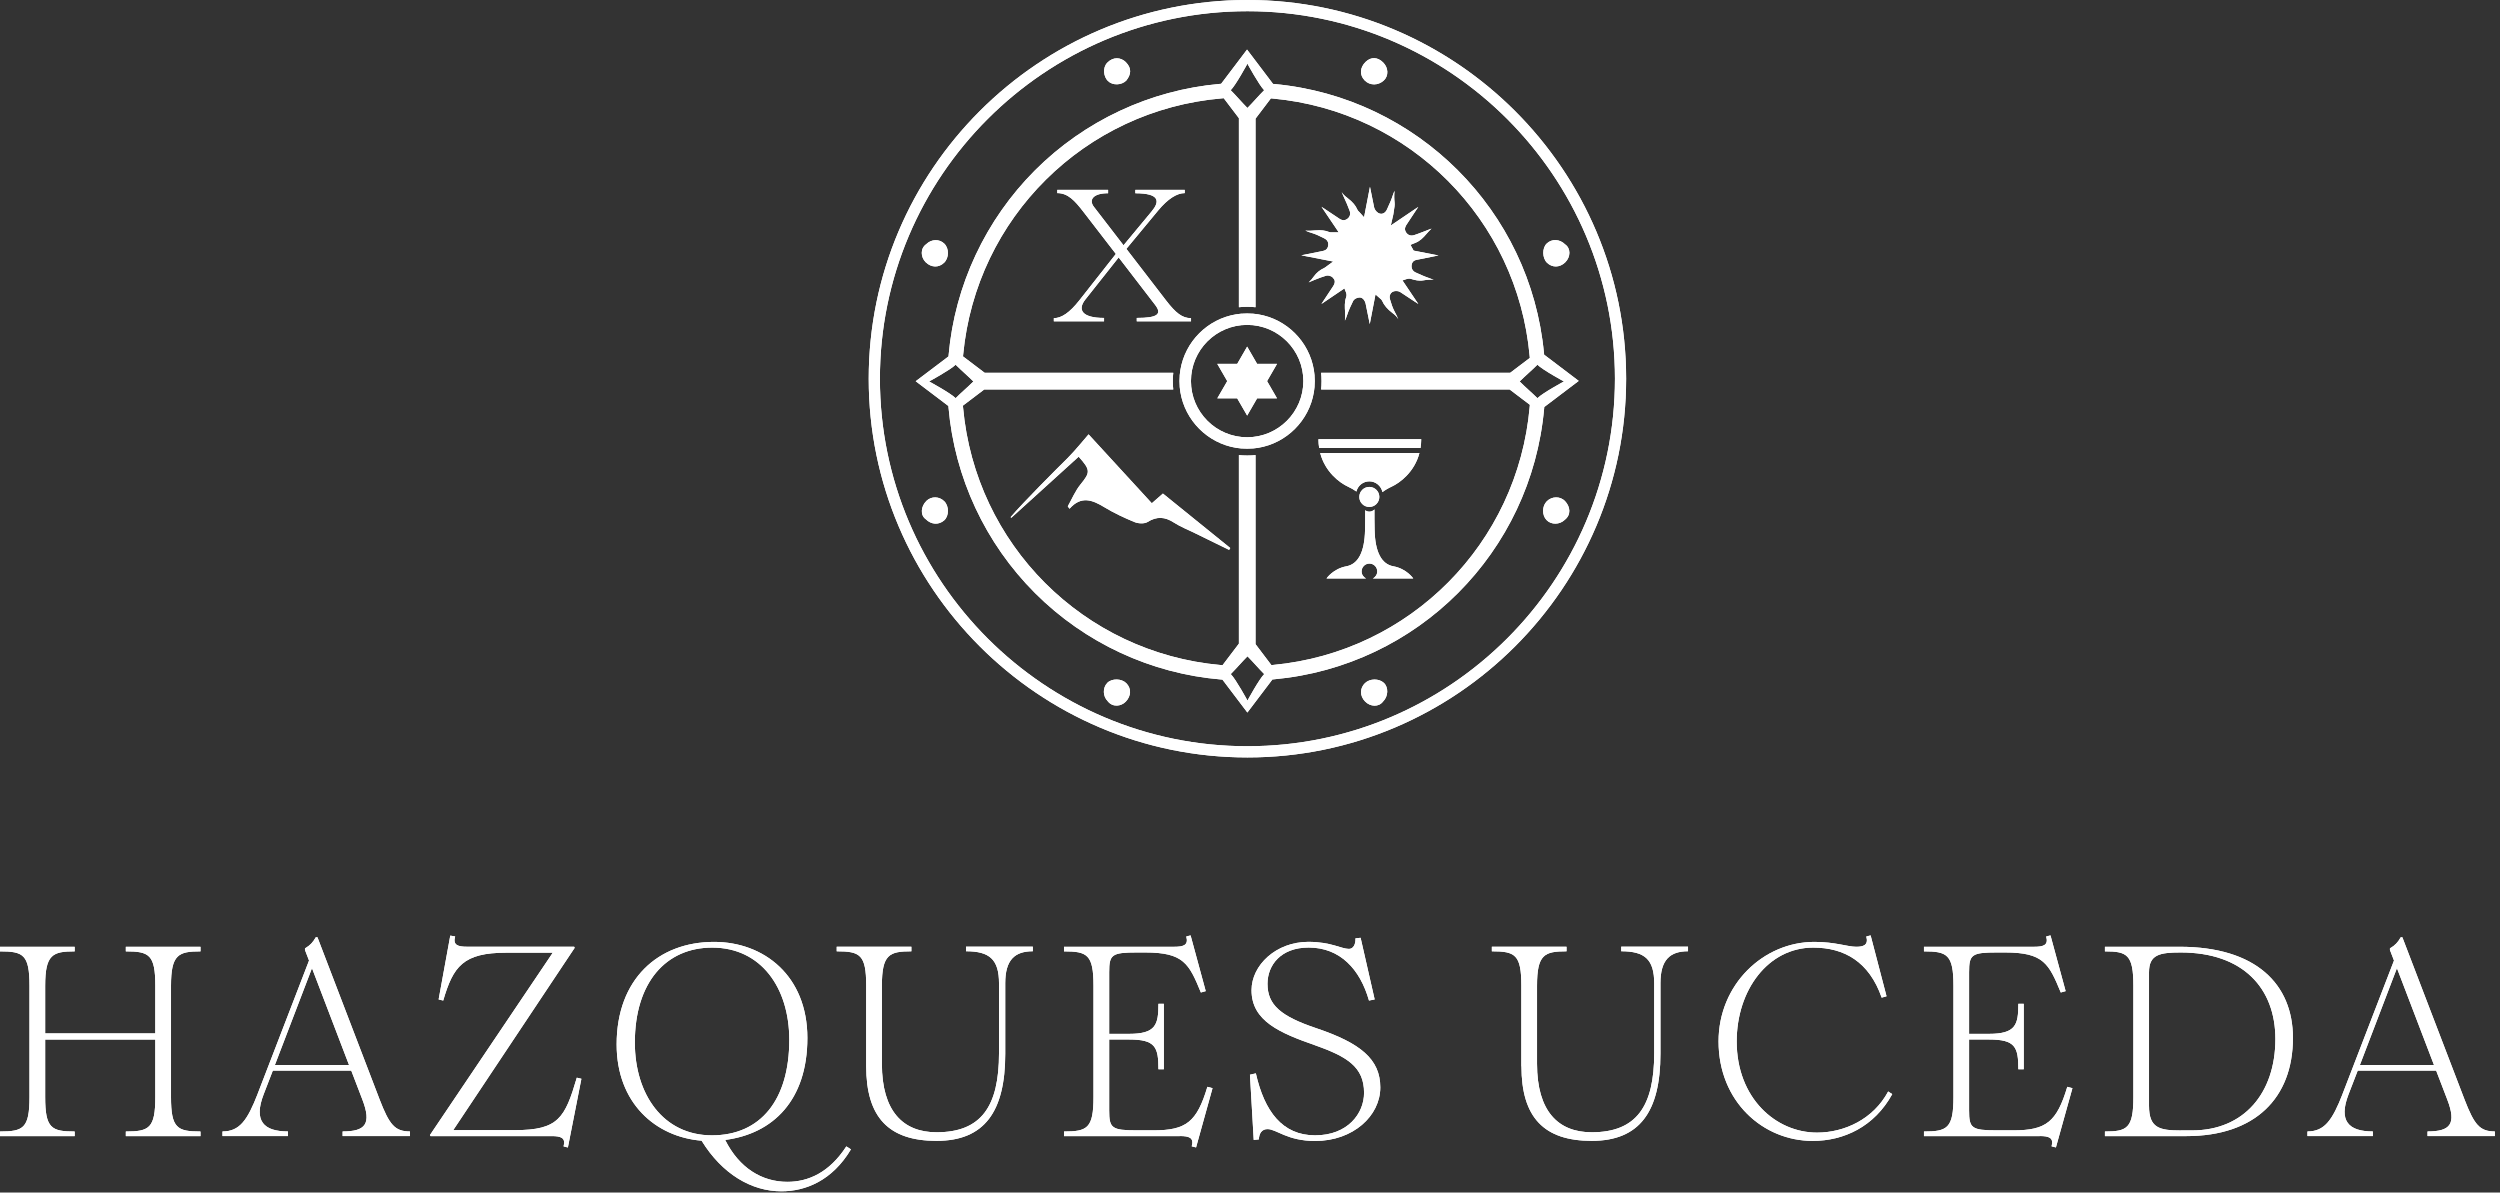 <svg xmlns="http://www.w3.org/2000/svg" width="457" height="218" viewBox="0 0 457 218" fill="none"><rect x="0" y="0" width="457" height="218" fill="#333333" stroke="none"/><path d="M5.39 200.56V180.19C5.39 174.5 4.25 173.91 0 173.91V173.07H13.65V173.91C9.6 173.91 8.26 174.5 8.26 180.19V188.9H28.39V180.19C28.39 174.5 27.25 173.91 23 173.91V173.07H36.65V173.91C32.6 173.91 31.26 174.5 31.26 180.19V200.56C31.26 206.25 32.4 206.84 36.65 206.84V207.68H23V206.84C27.25 206.84 28.39 206.25 28.39 200.56V190.03H8.26V200.56C8.26 206.25 9.4 206.84 13.65 206.84V207.68H0V206.84C4.25 206.84 5.39 206.25 5.39 200.56Z" fill="white"></path><path d="M47.09 199.97L56.49 175.59L55.75 173.66V173.36C56.69 172.82 57.19 172.27 57.73 171.33H58.03L69.4 201C71.18 205.6 72.17 206.83 74.94 206.83V207.67H62.63V206.83C66.78 206.83 67.97 205.49 66.24 201L64.21 195.71H49.87L48.19 200.06C46.31 204.95 48.24 206.83 52.64 206.83V207.67H40.67V206.83C43.79 206.83 45.22 204.8 47.1 199.96L47.09 199.97ZM63.8 194.68L57.03 176.98L50.25 194.68H63.8Z" fill="white"></path><path d="M100.85 207.68H78.7L78.6 207.48L101.05 174.15H92.59C84.63 174.15 82.85 176.67 81.02 182.9L80.18 182.7L82.31 171.03L83.2 171.18C82.75 172.76 83.69 173.06 85.37 173.06H104.95L105.05 173.26L82.85 206.59H94.12C102.08 206.59 103.27 204.37 105.44 197L106.28 197.2L103.81 209.76L103.02 209.56C103.46 207.98 102.52 207.68 100.84 207.68H100.85Z" fill="white"></path><path d="M130.53 172.18C139.63 172.18 147.59 178.36 147.59 189.74C147.59 201.12 141.31 207.25 132.56 208.38C135.13 213.52 139.28 216.04 143.93 216.04C147.74 216.04 151.6 214.36 154.71 209.56L155.55 210.1C152.14 215.83 147.24 217.77 142.84 217.77C137.35 217.77 132.01 214.61 128.25 208.52C119.84 207.83 112.72 201.65 112.72 190.92C112.72 178.96 120.33 172.18 130.52 172.18H130.53ZM144.28 190.08C144.28 180.59 139.14 173.22 130.19 173.22C121.73 173.22 116.05 179.6 116.05 190.58C116.05 200.07 121.24 207.54 130.14 207.54C139.04 207.54 144.28 201.06 144.28 190.08Z" fill="white"></path><path d="M158.34 194.92V180.18C158.34 174.49 157.2 173.9 152.95 173.9V173.06H166.6V173.9C162.54 173.9 161.21 174.49 161.21 180.18V194.47C161.21 203.12 165.07 206.98 171.2 206.98C179.36 206.98 182.62 202.28 182.62 192.49V179.78C182.62 175.38 180.89 173.89 176.59 173.89V173.05H188.8V173.89C185.49 173.89 183.76 175.47 183.76 179.72V192.63C183.76 203.21 179.95 208.55 171.2 208.55C162.45 208.55 158.34 204.25 158.34 194.9V194.92Z" fill="white"></path><path d="M215.66 207.68H194.5V206.84C198.75 206.84 199.89 206.25 199.89 200.56V180.19C199.89 174.5 198.75 173.91 194.5 173.91V173.07H214.67C216.35 173.07 217.29 172.77 216.85 171.19L217.64 170.99L220.41 181.18L219.52 181.43C217.35 176.14 216.36 174.11 209.33 174.11H207.85C203.2 174.11 202.76 174.5 202.76 177.72V188.99H206.37C211.31 188.99 211.76 187.31 211.76 183.5H212.75V195.46H211.76C211.76 191.41 211.22 190.02 206.42 190.02H202.76V203.02C202.76 206.23 203.21 206.63 207.85 206.63H210.82C216.85 206.63 218.78 205.1 220.71 198.67L221.65 198.92L218.64 209.75L217.85 209.55C218.3 207.97 217.36 207.67 215.67 207.67L215.66 207.68Z" fill="white"></path><path d="M228.48 196.46L229.57 196.21C231.15 203.18 234.42 207.54 240.4 207.54C246.38 207.54 249.35 203.53 249.35 199.77C249.35 195.02 246.24 193.14 240.35 191.06C234.02 188.84 228.78 186.66 228.78 181.02C228.78 176.42 233.28 172.17 239.17 172.17C243.32 172.17 245.2 173.46 246.59 173.46C247.38 173.46 247.83 172.62 247.78 171.53L248.72 171.43L251.29 182.7L250.25 182.9C248.62 177.17 244.96 173.21 239.22 173.21C234.13 173.21 231.7 176.43 231.7 179.84C231.7 183.7 234.12 185.77 240.6 187.95C248.66 190.67 252.32 193.59 252.32 198.78C252.32 203.97 247.37 208.57 240.4 208.57C235.31 208.57 233.33 206.4 231.7 206.4C230.66 206.4 230.16 207.19 230.12 208.28L229.18 208.38L228.49 196.46H228.48Z" fill="white"></path><path d="M278.1 194.92V180.18C278.1 174.49 276.96 173.9 272.71 173.9V173.06H286.36V173.9C282.3 173.9 280.97 174.49 280.97 180.18V194.47C280.97 203.12 284.82 206.98 290.96 206.98C299.12 206.98 302.39 202.28 302.39 192.49V179.78C302.39 175.38 300.66 173.89 296.36 173.89V173.05H308.57V173.89C305.26 173.89 303.53 175.47 303.53 179.72V192.63C303.53 203.21 299.72 208.55 290.97 208.55C282.22 208.55 278.12 204.25 278.12 194.9L278.1 194.92Z" fill="white"></path><path d="M314.15 190.38C314.15 179.95 322.36 172.18 331.66 172.18C335.52 172.18 337.69 173.07 339.33 173.07C340.61 173.07 341.6 172.77 341.16 171.19L341.95 170.99L344.86 182.12L343.97 182.37C341.69 175.79 337.1 173.22 331.46 173.22C323.2 173.22 317.47 180.99 317.47 190.38C317.47 200.72 324.59 207.04 332.16 207.04C337.11 207.04 342.44 204.62 345.16 199.52L345.9 200.01C342.64 205.95 337.05 208.56 331.36 208.56C322.31 208.56 314.15 201.39 314.15 190.36V190.38Z" fill="white"></path><path d="M372.86 207.68H351.7V206.84C355.95 206.84 357.09 206.25 357.09 200.56V180.19C357.09 174.5 355.95 173.91 351.7 173.91V173.07H371.87C373.55 173.07 374.49 172.77 374.04 171.19L374.83 170.99L377.6 181.18L376.71 181.43C374.53 176.14 373.55 174.11 366.52 174.11H365.04C360.39 174.11 359.95 174.5 359.95 177.72V188.99H363.56C368.51 188.99 368.95 187.31 368.95 183.5H369.94V195.46H368.95C368.95 191.41 368.41 190.02 363.61 190.02H359.95V203.02C359.95 206.23 360.39 206.63 365.04 206.63H368.01C374.04 206.63 375.97 205.1 377.9 198.67L378.84 198.92L375.82 209.75L375.03 209.55C375.47 207.97 374.53 207.67 372.85 207.67L372.86 207.68Z" fill="white"></path><path d="M389.98 200.56V180.19C389.98 174.5 388.84 173.91 384.78 173.91V173.07H398.43C412.43 173.07 419.15 179.94 419.15 189.73C419.15 200.76 412.18 207.68 399.67 207.68H384.78V206.84C388.84 206.84 389.98 206.25 389.98 200.56ZM398.68 206.64H400.71C410.2 206.64 415.94 199.81 415.94 189.93C415.94 180.63 410.01 174.11 398.63 174.11C394.77 174.11 392.84 174.5 392.84 177.72V202.15C392.84 206.2 394.72 206.65 398.67 206.65L398.68 206.64Z" fill="white"></path><path d="M428.22 199.97L437.62 175.59L436.88 173.66V173.36C437.82 172.82 438.32 172.27 438.86 171.33H439.15L450.52 201C452.3 205.6 453.29 206.83 456.06 206.83V207.67H443.75V206.83C447.9 206.83 449.09 205.49 447.36 201L445.33 195.71H430.99L429.31 200.06C427.43 204.95 429.36 206.83 433.76 206.83V207.67H421.8V206.83C424.91 206.83 426.35 204.8 428.23 199.96L428.22 199.97ZM444.93 194.68L438.16 176.98L431.39 194.68H444.94H444.93Z" fill="white"></path><path d="M282.75 91.64C281.87 92.53 281.85 94.16 282.7 95.06C283.55 95.96 285.11 95.94 286.04 95.02C287.22 94.11 287.06 92.66 286.12 91.64C285.23 90.66 283.68 90.7 282.75 91.64Z" fill="white"></path><path d="M286.13 47.95C287.13 46.97 287.16 45.39 286.1 44.67C285.12 43.68 283.65 43.62 282.73 44.53C281.88 45.36 281.91 47.15 282.78 48.02C283.74 48.96 285.12 48.95 286.13 47.95Z" fill="white"></path><path d="M210.53 91.97C206.63 87.72 202.85 83.6 198.99 79.4C198.42 80.07 197.94 80.63 197.47 81.19C196.7 82.09 195.8 83.11 195.15 83.75C193.1 85.77 187.14 91.73 184.74 94.53L184.87 94.65C189.2 90.72 193.2 87.08 197.18 83.48C199.38 85.94 199.31 86.35 197.52 88.55C196.56 89.73 195.95 91.21 195.19 92.56C195.3 92.71 195.4 92.86 195.51 93C197.64 90.58 199.69 91.39 201.88 92.72C203.63 93.78 205.5 94.66 207.4 95.44C208.09 95.72 209.19 95.78 209.77 95.42C211.47 94.36 212.94 94.46 214.58 95.52C215.78 96.29 217.12 96.82 218.41 97.45C220.5 98.48 222.59 99.5 224.68 100.52C224.75 100.41 224.82 100.29 224.89 100.18C220.8 96.87 216.72 93.56 212.58 90.22C211.86 90.86 211.23 91.4 210.56 91.99L210.53 91.97Z" fill="white"></path><path d="M205.89 14.72C206.78 13.59 206.9 12.48 205.81 11.37C204.9 10.45 203.49 10.35 202.42 11.45C201.49 12.41 201.75 14.05 202.53 14.81C203.39 15.66 205.03 15.6 205.89 14.72Z" fill="white"></path><path d="M252.93 14.74C253.89 13.87 253.8 12.38 252.85 11.43C251.84 10.41 250.63 10.36 249.65 11.3C248.57 12.33 248.49 13.72 249.47 14.71C250.43 15.68 251.94 15.64 252.92 14.74H252.93Z" fill="white"></path><path d="M172.58 48.03C173.5 47.13 173.52 45.43 172.62 44.54C171.72 43.65 170.26 43.69 169.31 44.64C168.19 45.42 168.29 47.01 169.21 47.93C170.23 48.94 171.62 48.97 172.57 48.03H172.58Z" fill="white"></path><path d="M249.53 124.86C248.56 125.79 248.54 127.21 249.53 128.22C250.49 129.22 252.04 129.29 252.82 128.24C253.79 127.29 253.85 125.64 252.96 124.82C252.07 124 250.41 124.02 249.54 124.86H249.53Z" fill="white"></path><path d="M169.35 91.57C168.32 92.57 168.19 94.18 169.23 94.91C170.23 95.92 171.62 96 172.61 95.11C173.5 94.3 173.51 92.53 172.62 91.64C171.71 90.72 170.27 90.67 169.34 91.57H169.35Z" fill="white"></path><path d="M202.41 124.84C201.54 125.73 201.58 127.28 202.5 128.19C203.41 129.35 204.96 129.12 205.79 128.26C206.79 127.22 206.84 125.86 205.9 124.9C205.03 124.01 203.25 123.98 202.41 124.83V124.84Z" fill="white"></path><path d="M217.72 58.16C216.12 58.16 214.93 57.23 213.11 54.86L205.9 45.49L211.7 38.49C213.49 36.33 215.16 35.3 216.57 35.3V34.71H207.54V35.33C212.04 35.33 212.04 36.84 210.51 38.66L205.38 44.84L199.99 37.84C198.91 36.47 199.95 35.3 202.56 35.33V34.71H193.27V35.3C195.24 35.3 196.5 36.74 197.92 38.56L203.98 46.42L197.25 54.97C195.54 57.13 194.05 58.16 192.64 58.16V58.74H201.82V58.12C197.81 58.12 196.91 56.64 198.4 54.75L204.49 47.06L211.14 55.71C212.48 57.43 211.59 58.12 207.8 58.12V58.74H217.72V58.16Z" fill="white"></path><path d="M243.6 50.74C243.94 51.01 244.24 51.5 243.7 52.32C242.98 53.4 242.26 54.49 241.55 55.57L245.76 52.72L246.04 53.43C246.17 53.76 246.18 54.06 246.07 54.35C245.76 55.2 245.82 56.11 245.88 57.07C245.91 57.59 245.9 58.11 245.85 58.6C245.99 58.31 246.12 57.99 246.24 57.62C246.55 56.68 246.98 55.78 247.35 55.03C247.55 54.63 248.1 54.38 248.53 54.38C248.59 54.38 248.64 54.38 248.69 54.39C249.19 54.47 249.53 55.05 249.62 55.43C249.82 56.35 250 57.28 250.18 58.18C250.25 58.54 250.32 58.9 250.39 59.25L251.44 53.82L252.25 54.53C252.25 54.53 252.32 54.59 252.34 54.61C252.43 54.68 252.56 54.78 252.64 54.96C253 55.79 253.59 56.49 254.56 57.23C254.83 57.44 255.2 57.72 255.45 58.11C255.5 58.2 255.56 58.28 255.61 58.37C255.47 57.98 255.27 57.6 255.06 57.2C254.98 57.04 254.9 56.89 254.82 56.73C254.53 56.15 254.34 55.54 254.16 54.94L254.09 54.71C253.98 54.36 254.01 54.02 254.17 53.74C254.31 53.49 254.56 53.31 254.86 53.24C255.15 53.17 255.62 53.17 255.98 53.4C257.08 54.12 258.18 54.84 259.27 55.57L256.37 51.26L257.14 51.01C257.52 50.89 257.76 50.93 257.95 50.99C258.65 51.21 259.4 51.39 260.19 51.25C260.87 51.13 261.5 51.09 262.08 51.15C261.83 51.04 261.55 50.94 261.26 50.84C260.4 50.55 259.58 50.17 258.78 49.81C258.21 49.55 257.95 49.04 258.05 48.41C258.18 47.61 258.83 47.51 259.08 47.47C259.11 47.47 259.14 47.47 259.16 47.46C260.15 47.25 261.14 47.06 262.13 46.86C262.41 46.81 262.68 46.75 262.96 46.7L258.41 45.81L257.83 44.76L258.78 44.37C259.56 44.05 260.15 43.48 260.79 42.72C261.07 42.39 261.37 42.08 261.68 41.79C261.53 41.85 261.38 41.91 261.23 41.96C260.97 42.06 260.7 42.17 260.44 42.27C260.24 42.35 260.04 42.42 259.83 42.5C259.41 42.66 258.98 42.83 258.54 42.97C257.92 43.18 257.37 43 257.03 42.48C256.61 41.84 256.96 41.31 257.12 41.06C257.84 39.97 258.55 38.89 259.26 37.82L254.24 41.22L254.58 39.71C254.61 39.59 254.63 39.5 254.65 39.42C254.67 39.32 254.69 39.25 254.7 39.19C254.73 38.95 254.77 38.7 254.81 38.46C254.9 37.95 254.98 37.46 254.93 37.02C254.86 36.38 254.83 35.64 254.93 34.87C254.8 35.14 254.69 35.44 254.58 35.77C254.33 36.55 253.99 37.29 253.66 38.01L253.53 38.3C253.36 38.68 253.09 38.94 252.77 39.04C252.49 39.13 252.2 39.08 251.93 38.92C251.57 38.7 251.28 38.3 251.19 37.91C250.92 36.65 250.67 35.39 250.43 34.14L249.35 39.72L248.53 38.81C248.48 38.76 248.44 38.72 248.4 38.68C248.3 38.58 248.19 38.48 248.12 38.31C247.81 37.58 247.28 36.95 246.47 36.32C246.11 36.05 245.62 35.67 245.3 35.18C245.28 35.15 245.27 35.13 245.25 35.1C245.35 35.37 245.47 35.64 245.6 35.9C246.05 36.82 246.41 37.74 246.71 38.52C246.94 39.12 246.76 39.7 246.23 40.05C245.58 40.48 245.07 40.13 244.82 39.97L244.78 39.94C243.71 39.23 242.64 38.51 241.57 37.8L244.72 42.47H243.56C243.49 42.47 243.43 42.47 243.39 42.47C243.27 42.47 243.12 42.48 242.96 42.41C242.26 42.12 241.48 42.03 240.44 42.12H240.39C239.81 42.17 239.21 42.22 238.61 42.15C238.99 42.33 239.42 42.48 239.9 42.62C240.55 42.82 241.16 43.12 241.75 43.41L242.07 43.57C242.87 43.96 242.85 44.62 242.78 44.98C242.62 45.74 242.01 45.84 241.75 45.89L241.67 45.91C240.79 46.09 239.91 46.27 239.04 46.44C238.65 46.52 238.27 46.59 237.88 46.67L243.71 47.81L242.57 48.64C242.48 48.71 242.42 48.76 242.37 48.79C242.27 48.87 242.18 48.93 242.07 48.99C241.29 49.34 240.65 49.86 240.17 50.54C239.89 50.95 239.57 51.31 239.22 51.62C239.31 51.58 239.4 51.54 239.5 51.5C239.78 51.38 240.05 51.26 240.33 51.15L240.54 51.07C241.15 50.83 241.77 50.58 242.42 50.4C242.86 50.27 243.35 50.49 243.64 50.72L243.6 50.74Z" fill="white"></path><path d="M229.8 66.52L227.98 63.36L226.16 66.52H222.52L224.34 69.67L222.52 72.82H226.16L227.98 75.97L229.8 72.82H233.44L231.62 69.67L233.44 66.52H229.8Z" fill="white"></path><path d="M240.3 68.6C240.27 68.28 240.23 67.97 240.18 67.65C239.32 62.44 235.21 58.32 230 57.46C229.68 57.41 229.36 57.37 229.04 57.34C229 57.34 228.97 57.34 228.93 57.34C228.29 57.29 227.66 57.29 227.02 57.34C226.98 57.34 226.95 57.34 226.91 57.34C226.59 57.37 226.27 57.41 225.95 57.46C220.74 58.32 216.62 62.44 215.77 67.65C215.72 67.97 215.68 68.28 215.65 68.6C215.65 68.64 215.65 68.68 215.65 68.72C215.63 69.04 215.61 69.35 215.61 69.66C215.61 69.97 215.63 70.29 215.65 70.6C215.65 70.64 215.65 70.68 215.65 70.72C215.68 71.04 215.72 71.35 215.77 71.67C216.63 76.88 220.75 81 225.95 81.86C226.27 81.91 226.59 81.95 226.91 81.98C226.94 81.98 226.98 81.98 227.02 81.98C227.66 82.03 228.29 82.03 228.93 81.98C228.97 81.98 229 81.98 229.04 81.98C229.36 81.95 229.68 81.91 230 81.86C235.2 81 239.32 76.88 240.18 71.67C240.23 71.35 240.27 71.04 240.3 70.72C240.3 70.68 240.3 70.64 240.3 70.6C240.32 70.28 240.34 69.97 240.34 69.66C240.34 69.35 240.33 69.03 240.3 68.72C240.3 68.68 240.3 68.64 240.3 68.6ZM227.98 79.93C222.31 79.93 217.71 75.33 217.71 69.66C217.71 63.99 222.31 59.39 227.98 59.39C233.65 59.39 238.25 63.99 238.25 69.66C238.25 75.33 233.65 79.93 227.98 79.93Z" fill="white"></path><path d="M246.41 88.96C247.02 89.24 247.53 89.55 247.95 89.85C248.21 88.78 249.17 87.99 250.32 87.99C251.47 87.99 252.49 88.83 252.71 89.96C253.15 89.62 253.71 89.27 254.39 88.96C255.91 88.26 258.56 86.29 259.47 82.82H241.33C242.24 86.29 244.89 88.26 246.41 88.96Z" fill="white"></path><path d="M254.7 103.52C252.55 103.12 251.36 100.92 251.28 96.87C251.25 95.47 251.24 94.19 251.25 93.12C251.02 93.37 250.69 93.53 250.32 93.53C250.03 93.53 249.77 93.43 249.56 93.27C249.56 94.31 249.56 95.53 249.53 96.87C249.45 100.93 248.26 103.13 246.11 103.52C243.68 103.97 242.49 105.74 242.49 105.74H249.71C249.23 105.51 248.9 105.02 248.9 104.45C248.9 103.66 249.54 103.02 250.33 103.02C251.12 103.02 251.76 103.66 251.76 104.45C251.76 105.02 251.43 105.51 250.95 105.74H258.34C258.34 105.74 257.15 103.97 254.72 103.52H254.7Z" fill="white"></path><path d="M248.65 80.29H241.01C241.01 80.85 241.06 81.39 241.14 81.89H259.67C259.75 81.38 259.8 80.85 259.8 80.29H248.66H248.65Z" fill="white"></path><path d="M252.14 90.84C252.14 89.83 251.32 89.01 250.31 89.01C249.3 89.01 248.48 89.83 248.48 90.84C248.48 91.85 249.3 92.67 250.31 92.67C251.32 92.67 252.14 91.85 252.14 90.84Z" fill="white"></path><path d="M228.03 0C189.86 0 158.8 31.06 158.8 69.23C158.8 107.4 189.86 138.46 228.03 138.46C266.2 138.46 297.26 107.4 297.26 69.23C297.26 31.06 266.2 0 228.03 0ZM228.03 136.41C190.99 136.41 160.85 106.27 160.85 69.23C160.85 32.19 190.99 2.05 228.03 2.05C265.07 2.05 295.21 32.19 295.21 69.23C295.21 106.27 265.07 136.41 228.03 136.41Z" fill="white"></path><path d="M282.29 74.4L288.59 69.63L282.27 64.84L282.24 64.57C279.78 38.49 259.06 17.8 232.98 15.36L232.71 15.34L227.96 9.06L223.22 15.32L222.95 15.34C210.24 16.47 198.25 22.08 189.2 31.13C180.15 40.19 174.54 52.17 173.41 64.88L173.39 65.15L167.39 69.69L173.37 74.22L173.39 74.49C174.49 87.28 180.11 99.33 189.22 108.43C198.33 117.53 210.4 123.14 223.19 124.21L223.46 124.23L228.02 130.25L232.6 124.2L232.87 124.18C259.16 121.78 279.93 100.95 282.27 74.66L282.29 74.39V74.4ZM228.03 11.64C228.03 11.64 230.14 15.53 231.09 16.49C230.04 17.54 229.01 18.76 228.03 19.74C226.99 18.7 225.96 17.47 224.97 16.49C225.93 15.53 228.03 11.64 228.03 11.64ZM169.84 69.73C169.84 69.73 173.73 67.62 174.69 66.67C175.74 67.72 176.96 68.75 177.94 69.73C176.9 70.77 175.67 71.8 174.69 72.79C173.73 71.83 169.84 69.73 169.84 69.73ZM228.04 128.07C228.04 128.07 225.93 124.18 224.98 123.22C226.03 122.17 227.06 120.95 228.04 119.97C229.08 121.01 230.11 122.24 231.1 123.22C230.14 124.18 228.04 128.07 228.04 128.07ZM279.63 74.33C277.46 99.34 257.75 119.2 232.75 121.55L232.41 121.58L229.51 117.75V83.19C229.51 83.19 229.5 83.19 229.49 83.19C229.26 83.21 229.04 83.23 228.81 83.25C228.79 83.25 228.76 83.25 228.74 83.25C228.49 83.26 228.24 83.27 227.99 83.27C227.74 83.27 227.49 83.27 227.24 83.25C227.22 83.25 227.21 83.25 227.19 83.25C226.95 83.24 226.71 83.22 226.48 83.19C226.48 83.19 226.48 83.19 226.47 83.19V117.66L223.48 121.6L223.14 121.57C198.1 119.33 178.3 99.53 176.05 74.49L176.02 74.15L179.91 71.2H214.47C214.47 71.2 214.47 71.19 214.47 71.18C214.45 70.95 214.43 70.72 214.41 70.49C214.41 70.47 214.41 70.44 214.41 70.42C214.4 70.17 214.39 69.92 214.39 69.67C214.39 69.42 214.39 69.17 214.41 68.92C214.41 68.9 214.41 68.87 214.41 68.85C214.42 68.62 214.44 68.39 214.47 68.17C214.47 68.17 214.47 68.16 214.47 68.15H180L176.04 65.15L176.07 64.81C178.44 39.81 198.33 20.11 223.36 17.98L223.7 17.95L226.47 21.6V56.16C226.47 56.16 226.47 56.16 226.48 56.16C226.72 56.13 226.95 56.11 227.19 56.1C227.21 56.1 227.22 56.1 227.24 56.1C227.49 56.09 227.74 56.08 227.99 56.08C228.24 56.08 228.49 56.08 228.74 56.1C228.76 56.1 228.79 56.1 228.81 56.1C229.04 56.11 229.27 56.13 229.49 56.16C229.49 56.16 229.5 56.16 229.51 56.16V21.69L232.32 17.98L232.66 18.01C257.63 20.31 277.38 40.11 279.62 65.09L279.65 65.43L276.06 68.15H241.5C241.5 68.15 241.5 68.16 241.5 68.17C241.52 68.4 241.54 68.62 241.56 68.85C241.56 68.88 241.56 68.9 241.56 68.92C241.57 69.17 241.58 69.42 241.58 69.67C241.58 69.92 241.58 70.17 241.56 70.42C241.56 70.44 241.56 70.47 241.56 70.49C241.55 70.72 241.53 70.95 241.5 71.18C241.5 71.18 241.5 71.19 241.5 71.2H275.97L279.66 74L279.63 74.34V74.33ZM277.79 69.73C278.78 68.74 279.99 67.72 281.04 66.67C282 67.63 285.89 69.73 285.89 69.73C285.89 69.73 282.01 71.82 281.04 72.79C280.06 71.81 278.82 70.77 277.79 69.73Z" fill="white"></path><path d="M5.39 200.56V180.19C5.39 174.5 4.25 173.91 0 173.91V173.07H13.65V173.91C9.6 173.91 8.26 174.5 8.26 180.19V188.9H28.39V180.19C28.39 174.5 27.25 173.91 23 173.91V173.07H36.65V173.91C32.6 173.91 31.26 174.5 31.26 180.19V200.56C31.26 206.25 32.4 206.84 36.65 206.84V207.68H23V206.84C27.25 206.84 28.39 206.25 28.39 200.56V190.03H8.26V200.56C8.26 206.25 9.4 206.84 13.65 206.84V207.68H0V206.84C4.25 206.84 5.39 206.25 5.39 200.56Z" fill="white"></path><path d="M47.09 199.97L56.49 175.59L55.75 173.66V173.36C56.69 172.82 57.19 172.27 57.73 171.33H58.03L69.4 201C71.18 205.6 72.17 206.83 74.94 206.83V207.67H62.63V206.83C66.78 206.83 67.97 205.49 66.24 201L64.21 195.71H49.87L48.19 200.06C46.31 204.95 48.24 206.83 52.64 206.83V207.67H40.67V206.83C43.79 206.83 45.22 204.8 47.1 199.96L47.09 199.97ZM63.8 194.68L57.03 176.98L50.25 194.68H63.8Z" fill="white"></path><path d="M100.85 207.68H78.7L78.6 207.48L101.05 174.15H92.59C84.63 174.15 82.85 176.67 81.02 182.9L80.18 182.7L82.31 171.03L83.2 171.18C82.75 172.76 83.69 173.06 85.37 173.06H104.95L105.05 173.26L82.85 206.59H94.12C102.08 206.59 103.27 204.37 105.44 197L106.28 197.2L103.81 209.76L103.02 209.56C103.46 207.98 102.52 207.68 100.84 207.68H100.85Z" fill="white"></path><path d="M130.53 172.18C139.63 172.18 147.59 178.36 147.59 189.74C147.59 201.12 141.31 207.25 132.56 208.38C135.13 213.52 139.28 216.04 143.93 216.04C147.74 216.04 151.6 214.36 154.71 209.56L155.55 210.1C152.14 215.83 147.24 217.77 142.84 217.77C137.35 217.77 132.01 214.61 128.25 208.52C119.84 207.83 112.72 201.65 112.72 190.92C112.72 178.96 120.33 172.18 130.52 172.18H130.53ZM144.28 190.08C144.28 180.59 139.14 173.22 130.19 173.22C121.73 173.22 116.05 179.6 116.05 190.58C116.05 200.07 121.24 207.54 130.14 207.54C139.04 207.54 144.28 201.06 144.28 190.08Z" fill="white"></path><path d="M158.34 194.92V180.18C158.34 174.49 157.2 173.9 152.95 173.9V173.06H166.6V173.9C162.54 173.9 161.21 174.49 161.21 180.18V194.47C161.21 203.12 165.07 206.98 171.2 206.98C179.36 206.98 182.62 202.28 182.62 192.49V179.78C182.62 175.38 180.89 173.89 176.59 173.89V173.05H188.8V173.89C185.49 173.89 183.76 175.47 183.76 179.72V192.63C183.76 203.21 179.95 208.55 171.2 208.55C162.45 208.55 158.34 204.25 158.34 194.9V194.92Z" fill="white"></path><path d="M215.66 207.68H194.5V206.84C198.75 206.84 199.89 206.25 199.89 200.56V180.19C199.89 174.5 198.75 173.91 194.5 173.91V173.07H214.67C216.35 173.07 217.29 172.77 216.85 171.19L217.64 170.99L220.41 181.18L219.52 181.43C217.35 176.14 216.36 174.11 209.33 174.11H207.85C203.2 174.11 202.76 174.5 202.76 177.72V188.99H206.37C211.31 188.99 211.76 187.31 211.76 183.5H212.75V195.46H211.76C211.76 191.41 211.22 190.02 206.42 190.02H202.76V203.02C202.76 206.23 203.21 206.63 207.85 206.63H210.82C216.85 206.63 218.78 205.1 220.71 198.67L221.65 198.92L218.64 209.75L217.85 209.55C218.3 207.97 217.36 207.67 215.67 207.67L215.66 207.68Z" fill="white"></path><path d="M228.48 196.46L229.57 196.21C231.15 203.18 234.42 207.54 240.4 207.54C246.38 207.54 249.35 203.53 249.35 199.77C249.35 195.02 246.24 193.14 240.35 191.06C234.02 188.84 228.78 186.66 228.78 181.02C228.78 176.42 233.28 172.17 239.17 172.17C243.32 172.17 245.2 173.46 246.59 173.46C247.38 173.46 247.83 172.62 247.78 171.53L248.72 171.43L251.29 182.7L250.25 182.9C248.62 177.17 244.96 173.21 239.22 173.21C234.13 173.21 231.7 176.43 231.7 179.84C231.7 183.7 234.12 185.77 240.6 187.95C248.66 190.67 252.32 193.59 252.32 198.78C252.32 203.97 247.37 208.57 240.4 208.57C235.31 208.57 233.33 206.4 231.7 206.4C230.66 206.4 230.16 207.19 230.12 208.28L229.18 208.38L228.49 196.46H228.48Z" fill="white"></path><path d="M278.1 194.92V180.18C278.1 174.49 276.96 173.9 272.71 173.9V173.06H286.36V173.9C282.3 173.9 280.97 174.49 280.97 180.18V194.47C280.97 203.12 284.82 206.98 290.96 206.98C299.12 206.98 302.39 202.28 302.39 192.49V179.78C302.39 175.38 300.66 173.89 296.36 173.89V173.05H308.57V173.89C305.26 173.89 303.53 175.47 303.53 179.72V192.63C303.53 203.21 299.72 208.55 290.97 208.55C282.22 208.55 278.12 204.25 278.12 194.9L278.1 194.92Z" fill="white"></path><path d="M314.15 190.38C314.15 179.95 322.36 172.18 331.66 172.18C335.52 172.18 337.69 173.07 339.33 173.07C340.61 173.07 341.6 172.77 341.16 171.19L341.95 170.99L344.86 182.12L343.97 182.37C341.69 175.79 337.1 173.22 331.46 173.22C323.2 173.22 317.47 180.99 317.47 190.38C317.47 200.72 324.59 207.04 332.16 207.04C337.11 207.04 342.44 204.62 345.16 199.52L345.9 200.01C342.64 205.95 337.05 208.56 331.36 208.56C322.31 208.56 314.15 201.39 314.15 190.36V190.38Z" fill="white"></path><path d="M372.86 207.68H351.7V206.84C355.95 206.84 357.09 206.25 357.09 200.56V180.19C357.09 174.5 355.95 173.91 351.7 173.91V173.07H371.87C373.55 173.07 374.49 172.77 374.04 171.19L374.83 170.99L377.6 181.18L376.71 181.43C374.53 176.14 373.55 174.11 366.52 174.11H365.04C360.39 174.11 359.95 174.5 359.95 177.72V188.99H363.56C368.51 188.99 368.95 187.31 368.95 183.5H369.94V195.46H368.95C368.95 191.41 368.41 190.02 363.61 190.02H359.95V203.02C359.95 206.23 360.39 206.63 365.04 206.63H368.01C374.04 206.63 375.97 205.1 377.9 198.67L378.84 198.92L375.82 209.75L375.03 209.55C375.47 207.97 374.53 207.67 372.85 207.67L372.86 207.68Z" fill="white"></path><path d="M389.98 200.56V180.19C389.98 174.5 388.84 173.91 384.78 173.91V173.07H398.43C412.43 173.07 419.15 179.94 419.15 189.73C419.15 200.76 412.18 207.68 399.67 207.68H384.78V206.84C388.84 206.84 389.98 206.25 389.98 200.56ZM398.68 206.64H400.71C410.2 206.64 415.94 199.81 415.94 189.93C415.94 180.63 410.01 174.11 398.63 174.11C394.77 174.11 392.84 174.5 392.84 177.72V202.15C392.84 206.2 394.72 206.65 398.67 206.65L398.68 206.64Z" fill="white"></path><path d="M428.22 199.97L437.62 175.59L436.88 173.66V173.36C437.82 172.82 438.32 172.27 438.86 171.33H439.15L450.52 201C452.3 205.6 453.29 206.83 456.06 206.83V207.67H443.75V206.83C447.9 206.83 449.09 205.49 447.36 201L445.33 195.71H430.99L429.31 200.06C427.43 204.95 429.36 206.83 433.76 206.83V207.67H421.8V206.83C424.91 206.83 426.35 204.8 428.23 199.96L428.22 199.97ZM444.93 194.68L438.16 176.98L431.39 194.68H444.94H444.93Z" fill="white"></path><path d="M282.75 91.64C281.87 92.53 281.85 94.16 282.7 95.06C283.55 95.96 285.11 95.94 286.04 95.02C287.22 94.11 287.06 92.66 286.12 91.64C285.23 90.66 283.68 90.7 282.75 91.64Z" fill="white"></path><path d="M286.13 47.95C287.13 46.97 287.16 45.39 286.1 44.67C285.12 43.68 283.65 43.62 282.73 44.53C281.88 45.36 281.91 47.15 282.78 48.02C283.74 48.96 285.12 48.95 286.13 47.95Z" fill="white"></path><path d="M210.53 91.97C206.63 87.72 202.85 83.6 198.99 79.4C198.42 80.07 197.94 80.63 197.47 81.19C196.7 82.09 195.8 83.11 195.15 83.75C193.1 85.77 187.14 91.73 184.74 94.53L184.87 94.65C189.2 90.72 193.2 87.08 197.18 83.48C199.38 85.94 199.31 86.35 197.52 88.55C196.56 89.73 195.95 91.21 195.19 92.56C195.3 92.71 195.4 92.86 195.51 93C197.64 90.58 199.69 91.39 201.88 92.72C203.63 93.78 205.5 94.66 207.4 95.44C208.09 95.72 209.19 95.78 209.77 95.42C211.47 94.36 212.94 94.46 214.58 95.52C215.78 96.29 217.12 96.82 218.41 97.45C220.5 98.48 222.59 99.5 224.68 100.52C224.75 100.41 224.82 100.29 224.89 100.18C220.8 96.87 216.72 93.56 212.58 90.22C211.86 90.86 211.23 91.4 210.56 91.99L210.53 91.97Z" fill="white"></path><path d="M205.89 14.72C206.78 13.59 206.9 12.48 205.81 11.37C204.9 10.45 203.49 10.35 202.42 11.45C201.49 12.41 201.75 14.05 202.53 14.81C203.39 15.66 205.03 15.6 205.89 14.72Z" fill="white"></path><path d="M252.93 14.74C253.89 13.87 253.8 12.38 252.85 11.43C251.84 10.41 250.63 10.36 249.65 11.3C248.57 12.33 248.49 13.72 249.47 14.71C250.43 15.68 251.94 15.64 252.92 14.74H252.93Z" fill="white"></path><path d="M172.58 48.03C173.5 47.13 173.52 45.43 172.62 44.54C171.72 43.65 170.26 43.69 169.31 44.64C168.19 45.42 168.29 47.01 169.21 47.93C170.23 48.94 171.62 48.97 172.57 48.03H172.58Z" fill="white"></path><path d="M249.53 124.86C248.56 125.79 248.54 127.21 249.53 128.22C250.49 129.22 252.04 129.29 252.82 128.24C253.79 127.29 253.85 125.64 252.96 124.82C252.07 124 250.41 124.02 249.54 124.86H249.53Z" fill="white"></path><path d="M169.35 91.57C168.32 92.57 168.19 94.18 169.23 94.91C170.23 95.92 171.62 96 172.61 95.11C173.5 94.3 173.51 92.53 172.62 91.64C171.71 90.72 170.27 90.67 169.34 91.57H169.35Z" fill="white"></path><path d="M202.41 124.84C201.54 125.73 201.58 127.28 202.5 128.19C203.41 129.35 204.96 129.12 205.79 128.26C206.79 127.22 206.84 125.86 205.9 124.9C205.03 124.01 203.25 123.98 202.41 124.83V124.84Z" fill="white"></path><path d="M217.72 58.16C216.12 58.16 214.93 57.23 213.11 54.86L205.9 45.49L211.7 38.49C213.49 36.33 215.16 35.3 216.57 35.3V34.71H207.54V35.33C212.04 35.33 212.04 36.84 210.51 38.66L205.38 44.84L199.99 37.84C198.91 36.47 199.95 35.3 202.56 35.33V34.71H193.27V35.3C195.24 35.3 196.5 36.74 197.92 38.56L203.98 46.42L197.25 54.97C195.54 57.13 194.05 58.16 192.64 58.16V58.74H201.82V58.12C197.81 58.12 196.91 56.64 198.4 54.75L204.49 47.06L211.14 55.71C212.48 57.43 211.59 58.12 207.8 58.12V58.74H217.72V58.16Z" fill="white"></path><path d="M243.6 50.74C243.94 51.01 244.24 51.5 243.7 52.32C242.98 53.4 242.26 54.49 241.55 55.57L245.76 52.72L246.04 53.43C246.17 53.76 246.18 54.06 246.07 54.35C245.76 55.2 245.82 56.11 245.88 57.07C245.91 57.59 245.9 58.11 245.85 58.6C245.99 58.31 246.12 57.99 246.24 57.62C246.55 56.68 246.98 55.78 247.35 55.03C247.55 54.63 248.1 54.38 248.53 54.38C248.59 54.38 248.64 54.38 248.69 54.39C249.19 54.47 249.53 55.05 249.62 55.43C249.82 56.35 250 57.28 250.18 58.18C250.25 58.54 250.32 58.9 250.39 59.25L251.44 53.82L252.25 54.53C252.25 54.53 252.32 54.59 252.34 54.61C252.43 54.68 252.56 54.78 252.64 54.96C253 55.79 253.59 56.49 254.56 57.23C254.83 57.44 255.2 57.72 255.45 58.11C255.5 58.2 255.56 58.28 255.61 58.37C255.47 57.98 255.27 57.6 255.06 57.2C254.98 57.04 254.9 56.89 254.82 56.73C254.53 56.15 254.34 55.54 254.16 54.94L254.09 54.71C253.98 54.36 254.01 54.02 254.17 53.74C254.31 53.49 254.56 53.31 254.86 53.24C255.15 53.17 255.62 53.17 255.98 53.4C257.08 54.12 258.18 54.84 259.27 55.57L256.37 51.26L257.14 51.01C257.52 50.89 257.76 50.93 257.95 50.99C258.65 51.21 259.4 51.39 260.19 51.25C260.87 51.13 261.5 51.09 262.08 51.15C261.83 51.04 261.55 50.94 261.26 50.84C260.4 50.55 259.58 50.17 258.78 49.81C258.21 49.55 257.95 49.04 258.05 48.41C258.18 47.61 258.83 47.51 259.08 47.47C259.11 47.47 259.14 47.47 259.16 47.46C260.15 47.25 261.14 47.06 262.13 46.86C262.41 46.81 262.68 46.75 262.96 46.7L258.41 45.81L257.83 44.76L258.78 44.37C259.56 44.05 260.15 43.48 260.79 42.72C261.07 42.39 261.37 42.08 261.68 41.79C261.53 41.85 261.38 41.91 261.23 41.96C260.97 42.06 260.7 42.17 260.44 42.27C260.24 42.35 260.04 42.42 259.83 42.5C259.41 42.66 258.98 42.83 258.54 42.97C257.92 43.18 257.37 43 257.03 42.48C256.61 41.84 256.96 41.31 257.12 41.06C257.84 39.97 258.55 38.89 259.26 37.82L254.24 41.22L254.58 39.71C254.61 39.59 254.63 39.5 254.65 39.42C254.67 39.32 254.69 39.25 254.7 39.19C254.73 38.95 254.77 38.7 254.81 38.46C254.9 37.95 254.98 37.46 254.93 37.02C254.86 36.38 254.83 35.64 254.93 34.87C254.8 35.14 254.69 35.44 254.58 35.77C254.33 36.55 253.99 37.29 253.66 38.01L253.53 38.3C253.36 38.68 253.09 38.94 252.77 39.04C252.49 39.13 252.2 39.08 251.93 38.92C251.57 38.7 251.28 38.3 251.19 37.91C250.92 36.65 250.67 35.39 250.43 34.14L249.35 39.72L248.53 38.81C248.48 38.76 248.44 38.72 248.4 38.68C248.3 38.58 248.19 38.48 248.12 38.31C247.81 37.58 247.28 36.95 246.47 36.32C246.11 36.05 245.62 35.67 245.3 35.18C245.28 35.15 245.27 35.13 245.25 35.1C245.35 35.37 245.47 35.64 245.6 35.9C246.05 36.82 246.41 37.74 246.71 38.52C246.94 39.12 246.76 39.7 246.23 40.05C245.58 40.48 245.07 40.13 244.82 39.97L244.78 39.94C243.71 39.23 242.64 38.51 241.57 37.8L244.72 42.47H243.56C243.49 42.47 243.43 42.47 243.39 42.47C243.27 42.47 243.12 42.48 242.96 42.41C242.26 42.12 241.48 42.03 240.44 42.12H240.39C239.81 42.17 239.21 42.22 238.61 42.15C238.99 42.33 239.42 42.48 239.9 42.62C240.55 42.82 241.16 43.12 241.75 43.41L242.07 43.57C242.87 43.96 242.85 44.62 242.78 44.98C242.62 45.74 242.01 45.84 241.75 45.89L241.67 45.91C240.79 46.09 239.91 46.27 239.04 46.44C238.65 46.52 238.27 46.59 237.88 46.67L243.71 47.81L242.57 48.64C242.48 48.71 242.42 48.76 242.37 48.79C242.27 48.87 242.18 48.93 242.07 48.99C241.29 49.34 240.65 49.86 240.17 50.54C239.89 50.95 239.57 51.31 239.22 51.62C239.31 51.58 239.4 51.54 239.5 51.5C239.78 51.38 240.05 51.26 240.33 51.15L240.54 51.07C241.15 50.83 241.77 50.58 242.42 50.4C242.86 50.27 243.35 50.49 243.64 50.72L243.6 50.74Z" fill="white"></path><path d="M229.8 66.52L227.98 63.36L226.16 66.52H222.52L224.34 69.67L222.52 72.82H226.16L227.98 75.97L229.8 72.82H233.44L231.62 69.67L233.44 66.52H229.8Z" fill="white"></path><path d="M240.3 68.6C240.27 68.28 240.23 67.97 240.18 67.65C239.32 62.44 235.21 58.32 230 57.46C229.68 57.41 229.36 57.37 229.04 57.34C229 57.34 228.97 57.34 228.93 57.34C228.29 57.29 227.66 57.29 227.02 57.34C226.98 57.34 226.95 57.34 226.91 57.34C226.59 57.37 226.27 57.41 225.95 57.46C220.74 58.32 216.62 62.44 215.77 67.65C215.72 67.97 215.68 68.28 215.65 68.6C215.65 68.64 215.65 68.68 215.65 68.72C215.63 69.04 215.61 69.35 215.61 69.66C215.61 69.97 215.63 70.29 215.65 70.6C215.65 70.64 215.65 70.68 215.65 70.72C215.68 71.04 215.72 71.35 215.77 71.67C216.63 76.88 220.75 81 225.95 81.86C226.27 81.91 226.59 81.95 226.91 81.98C226.94 81.98 226.98 81.98 227.02 81.98C227.66 82.03 228.29 82.03 228.93 81.98C228.97 81.98 229 81.98 229.04 81.98C229.36 81.95 229.68 81.91 230 81.86C235.2 81 239.32 76.88 240.18 71.67C240.23 71.35 240.27 71.04 240.3 70.72C240.3 70.68 240.3 70.64 240.3 70.6C240.32 70.28 240.34 69.97 240.34 69.66C240.34 69.35 240.33 69.03 240.3 68.72C240.3 68.68 240.3 68.64 240.3 68.6ZM227.98 79.93C222.31 79.93 217.71 75.33 217.71 69.66C217.71 63.99 222.31 59.39 227.98 59.39C233.65 59.39 238.25 63.99 238.25 69.66C238.25 75.33 233.65 79.93 227.98 79.93Z" fill="white"></path><path d="M246.41 88.96C247.02 89.24 247.53 89.55 247.95 89.85C248.21 88.78 249.17 87.99 250.32 87.99C251.47 87.99 252.49 88.83 252.71 89.96C253.15 89.62 253.71 89.27 254.39 88.96C255.91 88.26 258.56 86.29 259.47 82.82H241.33C242.24 86.29 244.89 88.26 246.41 88.96Z" fill="white"></path><path d="M254.7 103.52C252.55 103.12 251.36 100.92 251.28 96.87C251.25 95.47 251.24 94.19 251.25 93.12C251.02 93.37 250.69 93.53 250.32 93.53C250.03 93.53 249.77 93.43 249.56 93.27C249.56 94.31 249.56 95.53 249.53 96.87C249.45 100.93 248.26 103.13 246.11 103.52C243.68 103.97 242.49 105.74 242.49 105.74H249.71C249.23 105.51 248.9 105.02 248.9 104.45C248.9 103.66 249.54 103.02 250.33 103.02C251.12 103.02 251.76 103.66 251.76 104.45C251.76 105.02 251.43 105.51 250.95 105.74H258.34C258.34 105.74 257.15 103.97 254.72 103.52H254.7Z" fill="white"></path><path d="M248.65 80.29H241.01C241.01 80.85 241.06 81.39 241.14 81.89H259.67C259.75 81.38 259.8 80.85 259.8 80.29H248.66H248.65Z" fill="white"></path><path d="M252.14 90.84C252.14 89.83 251.32 89.01 250.31 89.01C249.3 89.01 248.48 89.83 248.48 90.84C248.48 91.85 249.3 92.67 250.31 92.67C251.32 92.67 252.14 91.85 252.14 90.84Z" fill="white"></path><path d="M228.03 0C189.86 0 158.8 31.06 158.8 69.23C158.8 107.4 189.86 138.46 228.03 138.46C266.2 138.46 297.26 107.4 297.26 69.23C297.26 31.06 266.2 0 228.03 0ZM228.03 136.41C190.99 136.41 160.85 106.27 160.85 69.23C160.85 32.19 190.99 2.05 228.03 2.05C265.07 2.05 295.21 32.19 295.21 69.23C295.21 106.27 265.07 136.41 228.03 136.41Z" fill="white"></path><path d="M282.29 74.4L288.59 69.63L282.27 64.84L282.24 64.57C279.78 38.49 259.06 17.8 232.98 15.36L232.71 15.34L227.96 9.06L223.22 15.32L222.95 15.34C210.24 16.47 198.25 22.08 189.2 31.13C180.15 40.19 174.54 52.17 173.41 64.88L173.39 65.15L167.39 69.69L173.37 74.22L173.39 74.49C174.49 87.28 180.11 99.33 189.22 108.43C198.33 117.53 210.4 123.14 223.19 124.21L223.46 124.23L228.02 130.25L232.6 124.2L232.87 124.18C259.16 121.78 279.93 100.95 282.27 74.66L282.29 74.39V74.4ZM228.03 11.64C228.03 11.64 230.14 15.53 231.09 16.49C230.04 17.54 229.01 18.76 228.03 19.74C226.99 18.7 225.96 17.47 224.97 16.49C225.93 15.53 228.03 11.64 228.03 11.64ZM169.84 69.73C169.84 69.73 173.73 67.62 174.69 66.67C175.74 67.72 176.96 68.75 177.94 69.73C176.9 70.77 175.67 71.8 174.69 72.79C173.73 71.83 169.84 69.73 169.84 69.73ZM228.04 128.07C228.04 128.07 225.93 124.18 224.98 123.22C226.03 122.17 227.06 120.95 228.04 119.97C229.08 121.01 230.11 122.24 231.1 123.22C230.14 124.18 228.04 128.07 228.04 128.07ZM279.63 74.33C277.46 99.34 257.75 119.2 232.75 121.55L232.41 121.58L229.51 117.75V83.19C229.51 83.19 229.5 83.19 229.49 83.19C229.26 83.21 229.04 83.23 228.81 83.25C228.79 83.25 228.76 83.25 228.74 83.25C228.49 83.26 228.24 83.27 227.99 83.27C227.74 83.27 227.49 83.27 227.24 83.25C227.22 83.25 227.21 83.25 227.19 83.25C226.95 83.24 226.71 83.22 226.48 83.19C226.48 83.19 226.48 83.19 226.47 83.19V117.66L223.48 121.6L223.14 121.57C198.1 119.33 178.3 99.53 176.05 74.49L176.02 74.15L179.91 71.2H214.47C214.47 71.2 214.47 71.19 214.47 71.18C214.45 70.95 214.43 70.72 214.41 70.49C214.41 70.47 214.41 70.44 214.41 70.42C214.4 70.17 214.39 69.92 214.39 69.67C214.39 69.42 214.39 69.17 214.41 68.92C214.41 68.9 214.41 68.87 214.41 68.85C214.42 68.62 214.44 68.39 214.47 68.17C214.47 68.17 214.47 68.16 214.47 68.15H180L176.04 65.15L176.07 64.81C178.44 39.81 198.33 20.11 223.36 17.98L223.7 17.95L226.47 21.6V56.16C226.47 56.16 226.47 56.16 226.48 56.16C226.72 56.13 226.95 56.11 227.19 56.1C227.21 56.1 227.22 56.1 227.24 56.1C227.49 56.09 227.74 56.08 227.99 56.08C228.24 56.08 228.49 56.08 228.74 56.1C228.76 56.1 228.79 56.1 228.81 56.1C229.04 56.11 229.27 56.13 229.49 56.16C229.49 56.16 229.5 56.16 229.51 56.16V21.69L232.32 17.98L232.66 18.01C257.63 20.31 277.38 40.11 279.62 65.09L279.65 65.43L276.06 68.15H241.5C241.5 68.15 241.5 68.16 241.5 68.17C241.52 68.4 241.54 68.62 241.56 68.85C241.56 68.88 241.56 68.9 241.56 68.92C241.57 69.17 241.58 69.42 241.58 69.67C241.58 69.92 241.58 70.17 241.56 70.42C241.56 70.44 241.56 70.47 241.56 70.49C241.55 70.72 241.53 70.95 241.5 71.18C241.5 71.18 241.5 71.19 241.5 71.2H275.97L279.66 74L279.63 74.34V74.33ZM277.79 69.73C278.78 68.74 279.99 67.72 281.04 66.67C282 67.63 285.89 69.73 285.89 69.73C285.89 69.73 282.01 71.82 281.04 72.79C280.06 71.81 278.82 70.77 277.79 69.73Z" fill="white"></path></svg>